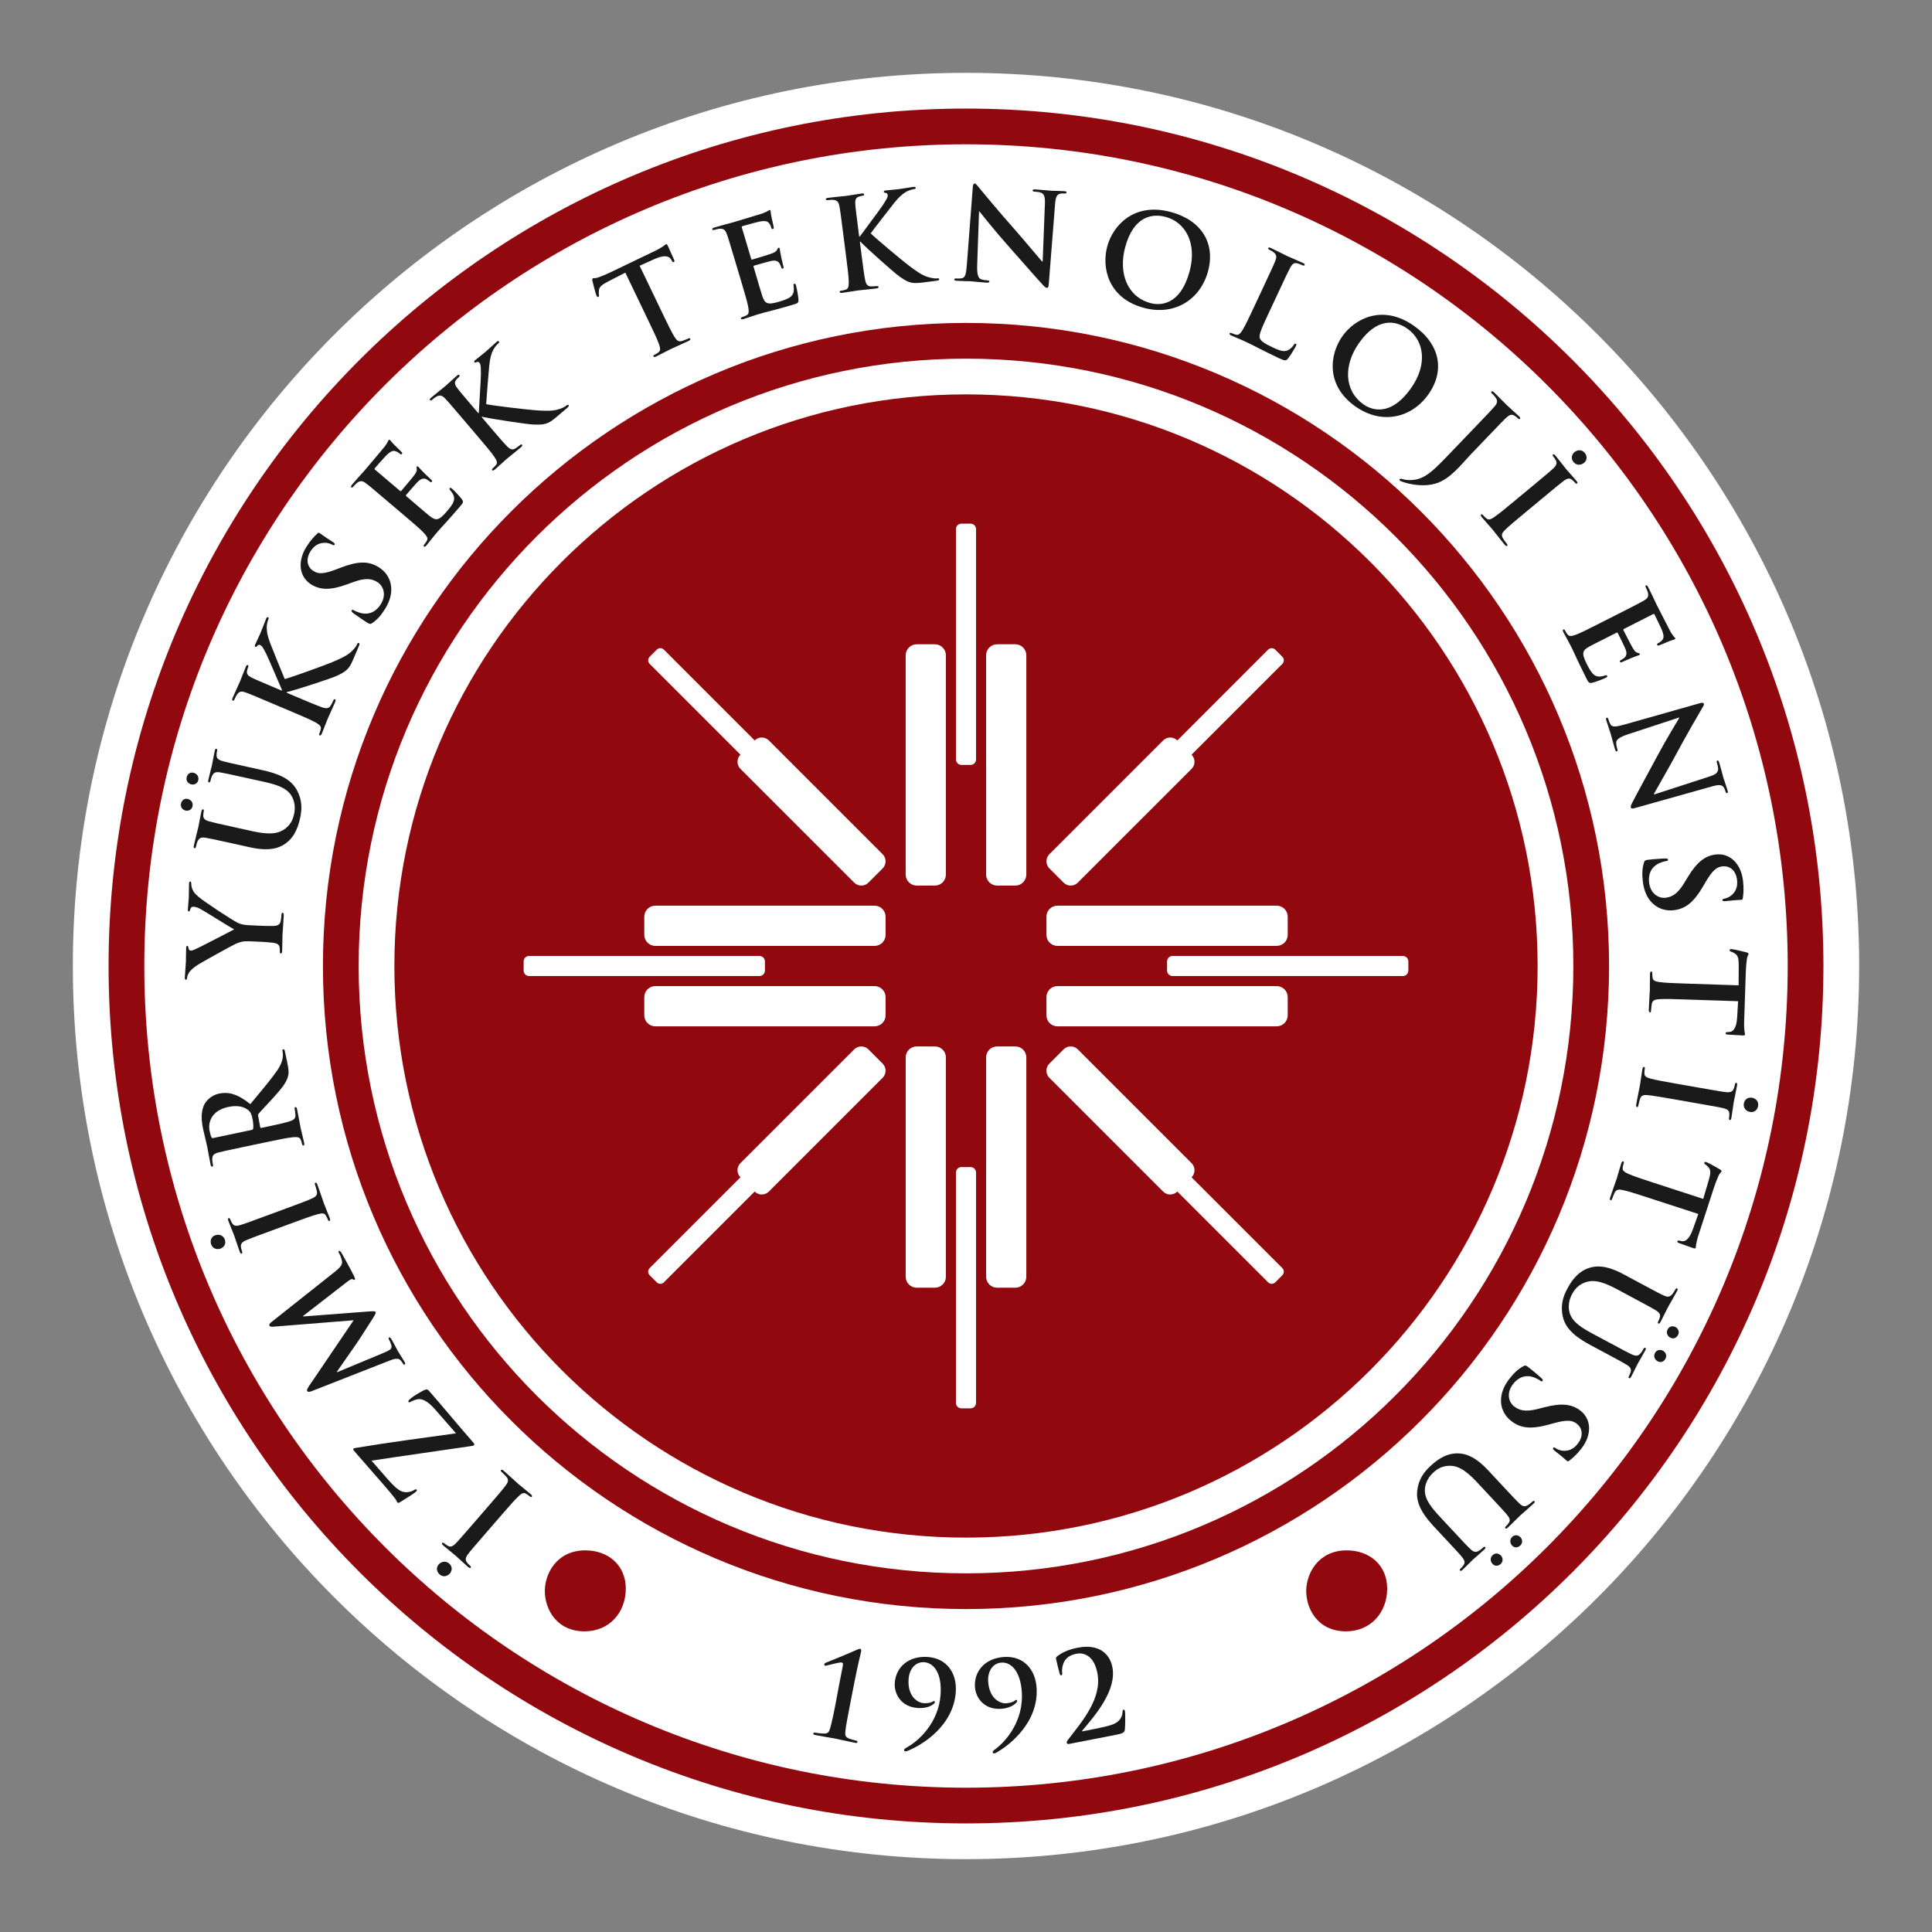 <?xml version="1.0" encoding="utf-8"?>
<!-- Generator: Adobe Illustrator 16.0.0, SVG Export Plug-In . SVG Version: 6.00 Build 0)  -->
<svg version="1.2" baseProfile="tiny" id="Layer_1" xmlns="http://www.w3.org/2000/svg" xmlns:xlink="http://www.w3.org/1999/xlink"
	 x="0px" y="0px" width="800px" height="800px" viewBox="0 0 800 800" xml:space="preserve">
<rect x="0" y="0" width="800" height="800" fill="#808080" stroke="none"/>
<g>
	<g>
		<path fill="#FFFFFF" d="M769.836,399.997c0,204.257-165.579,369.839-369.835,369.839c-204.256,0-369.837-165.582-369.837-369.839
			c0-204.25,165.581-369.833,369.837-369.833C604.257,30.164,769.836,195.747,769.836,399.997"/>
		<g>
			<path fill="#1A1A1A" d="M186.273,651.559c-0.862,0.996-2.634,1.754-4.224,0.379c-1.273-1.104-1.544-2.799-0.406-4.111
				c1.135-1.316,2.981-1.598,4.331-0.422C187.565,648.777,187.133,650.566,186.273,651.559 M201.075,634.95
				c-5.232,6.04-6.199,7.154-7.218,8.496c-1.091,1.42-1.28,2.438-0.578,3.396c0.332,0.501,0.815,0.986,1.293,1.401
				c0.397,0.341,0.565,0.628,0.289,0.948c-0.206,0.24-0.591,0.045-1.227-0.501c-1.511-1.31-3.911-3.597-5.067-4.596
				c-0.991-0.861-3.441-2.771-4.951-4.089c-0.517-0.449-0.764-0.806-0.559-1.046c0.275-0.312,0.583-0.187,0.98,0.154
				c0.398,0.347,0.75,0.58,1.296,0.918c1.246,0.727,2.147,0.329,3.433-0.992c1.182-1.206,2.147-2.317,7.381-8.362l6.06-6.993
				c3.34-3.857,6.059-6.999,7.382-8.844c0.809-1.177,1.151-2.133,0.097-3.327c-0.487-0.563-1.295-1.398-1.89-1.918
				c-0.437-0.373-0.532-0.667-0.358-0.865c0.24-0.275,0.66-0.124,1.097,0.255c2.624,2.276,5.025,4.563,6.1,5.494
				c0.914,0.791,3.521,2.845,5.109,4.22c0.518,0.446,0.693,0.808,0.455,1.084c-0.175,0.198-0.437,0.178-0.912-0.233
				c-0.599-0.517-1.144-0.849-1.572-1.082c-0.934-0.524-1.754-0.06-2.875,0.992c-1.645,1.496-4.365,4.641-7.706,8.493
				L201.075,634.95z"/>
			<path fill="#1A1A1A" d="M180.304,583.761c-3.527-4.042-5.867-4.726-7.61-4.319c-0.949,0.192-1.869,0.58-2.526,0.941
				c-0.469,0.267-0.775,0.396-0.982,0.16c-0.274-0.317-0.067-0.64,0.883-1.469c1.271-1.109,4.296-2.843,5.531-3.43
				c0.887-0.423,1.447-0.423,2.068,0.291c5.777,6.622,11.39,13.461,18.378,21.47c0.381,0.437,0.471,0.776,0.192,1.02
				c-0.277,0.246-0.581,0.297-1.709,0.442c-13.602,2.018-27.686,3.97-40.689,5.952l6.781,7.774c1.766,2.025,3.995,4.336,5.815,4.985
				c1.854,0.681,3.948,0.118,4.962-0.558c0.624-0.406,0.919-0.385,1.129-0.146c0.243,0.279,0.08,0.489-0.399,0.904
				c-0.913,0.793-5.04,3.349-6.4,4.189c-0.627,0.403-0.961,0.418-1.169,0.181c-0.311-0.359-0.282-0.803-1.107-1.831
				c-3.127-3.905-4.828-5.772-6.245-7.399l-10.551-12.095c-0.347-0.396-0.47-0.779-0.271-0.954c0.237-0.207,0.613-0.255,1.031-0.338
				c13.656-2.278,27.995-4.169,41.399-6.015L180.304,583.761z"/>
			<path fill="#1A1A1A" d="M128.859,576.122c-0.853,0.309-1.421,0.272-1.633-0.092c-0.208-0.364-0.139-0.771,0.702-2.044
				l18.5-27.296l-33.176,2.655c-0.939,0.059-1.436,0.037-1.671-0.371c-0.238-0.412,0.058-0.948,0.937-1.636l25.752-20.424
				c2.634-2.068,3.691-3.29,3.312-4.896c-0.355-1.559-0.835-2.492-1.178-3.088c-0.237-0.412-0.375-0.752-0.104-0.913
				c0.365-0.21,0.817,0.259,1.187,0.898c0.658,1.139,4.158,7.503,5.073,9.402c0.517,1.103,0.536,1.452,0.263,1.608
				c-0.228,0.137-0.47,0.03-0.79-0.21c-0.25-0.22-0.919-0.012-2.091,0.903l-18.462,14.323l0.107,0.185l26.421-2.027
				c2.747-0.195,3.29-0.204,3.524,0.208c0.239,0.408-0.409,1.393-1.354,2.913c-1.462,2.302-6.353,9.934-7.311,11.221
				c-0.72,0.96-4.878,7.011-7.372,10.578l0.105,0.187l19.497-8.119c0.873-0.379,1.491-0.678,2.219-1.102
				c0.867-0.498,0.935-1.331,0.668-2.208c-0.292-0.928-0.613-1.588-0.88-2.045c-0.209-0.364-0.301-0.737-0.074-0.868
				c0.409-0.236,0.736,0.122,1.133,0.803c1.105,1.912,2.154,4.043,2.628,4.866c0.5,0.862,1.902,2.969,2.745,4.43
				c0.263,0.453,0.382,0.874-0.027,1.105c-0.229,0.134-0.476-0.086-0.739-0.542c-0.21-0.365-0.397-0.686-0.93-1.289
				c-1.009-1.117-2.998-0.451-4.676,0.216L128.859,576.122z"/>
			<path fill="#1A1A1A" d="M91.334,517.013c-1.235,0.456-3.155,0.266-3.884-1.707c-0.579-1.579,0-3.198,1.631-3.797
				c1.63-0.604,3.378,0.045,3.999,1.719C93.808,515.207,92.57,516.559,91.334,517.013 M112.327,509.616
				c-7.504,2.765-8.886,3.273-10.431,3.955c-1.64,0.717-2.298,1.519-2.146,2.699c0.053,0.597,0.241,1.257,0.458,1.847
				c0.182,0.498,0.192,0.826-0.203,0.969c-0.296,0.113-0.541-0.248-0.83-1.036c-0.692-1.876-1.69-5.047-2.218-6.475
				c-0.455-1.233-1.677-4.09-2.368-5.968c-0.236-0.644-0.281-1.07,0.014-1.183c0.396-0.146,0.603,0.116,0.784,0.607
				c0.185,0.495,0.378,0.874,0.694,1.428c0.738,1.245,1.724,1.33,3.488,0.792c1.618-0.48,3-0.99,10.501-3.758l8.69-3.202
				c4.789-1.766,8.691-3.201,10.741-4.178c1.278-0.641,2.039-1.314,1.692-2.868c-0.157-0.725-0.459-1.851-0.73-2.593
				c-0.2-0.543-0.144-0.839,0.102-0.932c0.347-0.13,0.639,0.211,0.842,0.751c1.199,3.259,2.196,6.423,2.689,7.757
				c0.417,1.138,1.711,4.195,2.44,6.168c0.235,0.645,0.215,1.044-0.132,1.171c-0.246,0.089-0.467-0.053-0.685-0.646
				c-0.272-0.74-0.591-1.294-0.854-1.703c-0.563-0.915-1.509-0.901-2.996-0.521c-2.164,0.519-6.064,1.952-10.853,3.718
				L112.327,509.616z"/>
			<path fill="#1A1A1A" d="M101.235,474.851c-7.824,1.647-9.265,1.95-10.889,2.396c-1.729,0.475-2.465,1.062-2.468,2.836
				c-0.018,0.433,0.114,1.316,0.268,2.035c0.118,0.569,0.082,0.898-0.282,0.979c-0.36,0.074-0.538-0.264-0.7-1.037
				c-0.576-2.727-1.101-6.003-1.329-7.082c-0.369-1.751-1.344-5.627-1.68-7.229c-0.685-3.241-1.101-6.756,0.218-9.935
				c0.679-1.648,2.868-4.262,6.317-4.984c3.809-0.8,7.645,0.056,12.959,4.367c4.802-5.796,8.635-10.312,11.19-14.019
				c2.377-3.511,2.293-5.697,2.284-6.501c-0.013-0.589-0.061-1.061-0.146-1.472c-0.087-0.412,0.024-0.649,0.281-0.706
				c0.411-0.086,0.59,0.252,0.72,0.868l1.028,4.893c0.606,2.883,0.621,4.223,0.184,5.713c-0.721,2.462-2.728,4.93-6.085,8.643
				c-2.397,2.652-5.4,5.758-6.032,6.591c-0.255,0.322-0.241,0.643-0.165,1.007l0.839,4.495c0.055,0.258,0.191,0.394,0.5,0.326
				l0.72-0.151c4.788-1.008,8.853-1.864,10.961-2.575c1.459-0.471,2.529-1.016,2.409-2.602c-0.061-0.794-0.195-1.949-0.326-2.568
				c-0.086-0.409,0.025-0.649,0.282-0.706c0.359-0.073,0.592,0.255,0.733,0.931c0.625,2.983,1.272,6.824,1.437,7.595
				c0.206,0.978,1.043,4.187,1.476,6.246c0.139,0.67,0.061,1.058-0.3,1.138c-0.256,0.054-0.456-0.115-0.584-0.738
				c-0.162-0.77-0.395-1.371-0.594-1.81c-0.424-0.987-1.609-1.008-3.146-0.896c-2.216,0.198-6.284,1.055-11.02,2.051
				L101.235,474.851z M104.024,467.923c0.566-0.122,0.75-0.27,0.83-0.658c0.133-1.161-0.039-2.731-0.309-4.021
				c-0.432-2.06-0.781-2.685-1.644-3.47c-1.457-1.307-4.14-2.302-8.36-1.416c-7.309,1.54-8.402,6.823-7.765,9.864
				c0.272,1.282,0.519,2.198,0.781,2.681c0.178,0.338,0.409,0.395,0.817,0.312L104.024,467.923z"/>
			<path fill="#1A1A1A" d="M103.374,389.769c-2.837-0.13-4.021,0.347-5.572,0.957c-0.859,0.329-12.74,6.854-15.552,8.572
				c-2.006,1.228-3.378,2.48-4,3.455c-0.4,0.67-0.754,1.544-0.784,2.178c-0.018,0.421-0.139,0.785-0.506,0.768
				c-0.315-0.012-0.457-0.391-0.428-1.02c0.041-0.948,0.375-4.88,0.454-6.616c0.048-1.108-0.011-3.269,0.096-5.633
				c0.021-0.524,0.19-0.782,0.507-0.765c0.315,0.015,0.351,0.382,0.525,1.18c0.083,0.477,0.492,0.758,0.915,0.778
				c0.42,0.019,1.062-0.213,1.816-0.548c1.611-0.666,14.605-7.458,16.113-8.233c-1.237-0.582-12.503-7.72-14.098-8.528
				c-1.133-0.578-2.016-0.83-2.701-0.862c-0.524-0.023-1.113,0.166-1.361,1.043c-0.128,0.472-0.255,0.942-0.571,0.927
				c-0.367-0.021-0.46-0.283-0.431-0.921c0.077-1.736,0.312-3.407,0.38-4.931c0.051-1.162,0.049-4.637,0.094-5.63
				c0.024-0.574,0.145-0.941,0.462-0.924c0.368,0.015,0.506,0.443,0.48,1.022c-0.022,0.527,0.142,1.534,0.525,2.34
				c0.478,1.126,1.082,1.733,2.449,2.952c2.025,1.83,14.048,9.739,16.264,10.788c1.855,0.874,3.486,0.951,5.221,1.022l4.31,0.198
				c0.84,0.035,3.046,0.134,5.261,0.077c1.529-0.039,2.706-0.462,2.989-2.027c0.138-0.729,0.293-1.884,0.326-2.619
				c0.027-0.577,0.198-0.833,0.46-0.82c0.367,0.015,0.505,0.444,0.476,1.123c-0.151,3.313-0.455,6.613-0.517,8.038
				c-0.063,1.311-0.052,4.629-0.139,6.575c-0.033,0.738-0.156,1.152-0.578,1.132c-0.262-0.006-0.406-0.281-0.383-0.859
				c0.034-0.731-0.042-1.368-0.126-1.846c-0.163-1.063-1.297-1.585-2.818-1.763c-2.201-0.255-4.41-0.353-5.25-0.392L103.374,389.769
				z"/>
			<path fill="#1A1A1A" d="M76.791,335.628c-0.975-0.217-2.205-1.239-1.84-2.884c0.293-1.339,1.354-2.234,2.742-1.929
				c1.438,0.317,2.353,1.541,2.022,3.034C79.354,335.491,77.871,335.867,76.791,335.628 M79.184,324.785
				c-1.027-0.225-2.258-1.253-1.895-2.895c0.298-1.336,1.358-2.234,2.797-1.917c1.437,0.319,2.353,1.546,2.023,3.034
				C81.747,324.649,80.262,325.025,79.184,324.785 M96.101,349.21c-7.81-1.722-9.249-2.042-10.916-2.302
				c-1.769-0.282-2.684-0.054-3.417,1.564c-0.192,0.388-0.438,1.25-0.595,1.97c-0.125,0.566-0.295,0.851-0.656,0.771
				c-0.358-0.08-0.382-0.459-0.212-1.232c0.6-2.723,1.468-5.92,1.809-7.464c0.274-1.232,0.833-4.507,1.243-6.355
				c0.169-0.771,0.35-1.108,0.708-1.028c0.362,0.077,0.396,0.408,0.284,0.921c-0.124,0.569-0.145,0.887-0.174,1.526
				c-0.052,1.443,0.732,2.047,2.507,2.548c1.622,0.463,3.061,0.783,10.869,2.508l7.194,1.587c7.451,1.646,10.915,0.842,13.526-1.214
				c2.407-1.899,3.136-4.214,3.523-5.962c0.496-2.261,0.391-5.197-1.21-7.704c-2.203-3.449-6.792-4.622-12.087-5.793l-6.419-1.413
				c-7.809-1.728-9.248-2.042-10.916-2.306c-1.771-0.281-2.682-0.051-3.415,1.568c-0.196,0.385-0.439,1.247-0.565,1.81
				c-0.124,0.569-0.296,0.854-0.655,0.773c-0.36-0.077-0.382-0.462-0.222-1.176c0.577-2.617,1.445-5.816,1.455-5.87
				c0.136-0.616,0.698-3.885,1.139-5.899c0.16-0.723,0.34-1.055,0.701-0.979c0.362,0.084,0.396,0.413,0.259,1.028
				c-0.125,0.563-0.142,0.887-0.176,1.523c-0.047,1.443,0.735,2.047,2.508,2.545c1.623,0.469,3.061,0.783,10.87,2.507l5.498,1.215
				c5.706,1.26,11.642,3.165,14.389,8.294c2.329,4.344,2.077,8.163,1.339,11.506c-0.6,2.72-1.842,7.62-6.061,10.622
				c-2.942,2.098-7.175,3.209-14.625,1.567L96.101,349.21z"/>
			<path fill="#1A1A1A" d="M116.675,285.981l0.103-0.246c-1.095-2.406-5.319-12.54-6.371-14.638
				c-1.025-2.035-1.785-3.612-2.606-3.962c-0.533-0.228-0.956-0.178-1.258,0.268c-0.281,0.396-0.462,0.545-0.751,0.423
				c-0.339-0.142-0.334-0.426-0.108-0.953c0.431-1.02,1.704-3.621,2.258-4.928c0.637-1.5,1.62-4.226,2.255-5.74
				c0.208-0.479,0.446-0.782,0.786-0.634c0.341,0.142,0.333,0.427,0.129,0.906c-0.289,0.682-0.608,1.977-0.658,3.041
				c-0.053,1.745,0.265,3.822,1.421,6.767c0.814,2.122,4.983,12.514,6.031,14.898c3.018-0.781,17.258-5.946,19.854-7.078
				c2.937-1.271,6.037-2.528,8.163-4.712c1.196-1.209,1.754-2.118,1.999-2.695c0.145-0.338,0.364-0.591,0.655-0.466
				c0.338,0.146,0.381,0.444-0.009,1.366l-1.786,4.216c-0.615,1.452-0.982,2.323-1.509,3.301c-1.353,2.514-2.972,3.369-5.694,4.676
				c-2.794,1.334-18.026,6.14-19.861,6.558l-0.951,0.226l-0.102,0.245l4.406,1.867c4.459,1.884,8.286,3.506,10.432,4.24
				c1.396,0.48,2.647,0.492,3.355-0.638c0.384-0.637,0.931-1.658,1.197-2.29c0.164-0.388,0.412-0.568,0.656-0.466
				c0.338,0.143,0.319,0.594,0.093,1.13c-1.148,2.717-2.586,5.703-3.099,6.915c-0.471,1.115-1.618,4.223-2.438,6.166
				c-0.267,0.626-0.556,0.904-0.895,0.763c-0.244-0.104-0.306-0.358-0.06-0.94c0.309-0.729,0.455-1.348,0.542-1.824
				c0.218-1.053-0.745-1.746-2.068-2.536c-1.932-1.104-5.759-2.727-10.215-4.611l-8.527-3.608
				c-7.366-3.121-8.721-3.695-10.313-4.252c-1.688-0.605-2.625-0.543-3.643,0.912c-0.261,0.347-0.659,1.149-0.945,1.831
				c-0.225,0.53-0.446,0.779-0.785,0.635c-0.338-0.143-0.292-0.522,0.015-1.248c1.088-2.569,2.526-5.556,3.02-6.724
				c0.491-1.161,1.636-4.272,2.334-5.923c0.288-0.676,0.527-0.978,0.867-0.833c0.339,0.146,0.313,0.475,0.151,0.866
				c-0.207,0.482-0.283,0.797-0.431,1.413c-0.311,1.413,0.349,2.15,2.002,2.966c1.508,0.756,2.867,1.324,10.231,4.444
				L116.675,285.981z"/>
			<path fill="#1A1A1A" d="M154.177,257.975c-0.757,0.519-1.065,0.516-2.046-0.099c-2.452-1.534-5.015-3.39-5.703-3.878
				c-0.641-0.462-1.047-0.904-0.824-1.26c0.252-0.402,0.68-0.195,1.037,0.026c0.578,0.364,1.628,0.771,2.526,1.02
				c3.914,1.088,6.764-0.794,8.493-3.556c2.513-4.015,1.019-7.681-1.345-9.158c-2.184-1.363-4.652-1.982-9.867-0.096l-2.889,1.046
				c-6.905,2.511-11.088,2.246-14.698-0.012c-4.907-3.069-5.861-9.375-1.984-15.573c1.815-2.898,3.432-4.492,4.47-5.455
				c0.341-0.347,0.614-0.483,0.925-0.29c0.581,0.364,1.761,1.351,5.24,3.528c0.981,0.617,1.255,0.97,1.031,1.325
				c-0.194,0.313-0.547,0.281-1.082-0.054c-0.402-0.252-1.923-0.896-3.67-0.685c-1.265,0.139-3.411,0.593-5.226,3.493
				c-2.063,3.298-1.403,6.507,1.271,8.179c2.052,1.285,4.255,1.235,9.38-0.708l1.719-0.661c7.434-2.859,11.713-2.851,15.949-0.198
				c2.587,1.617,5.047,4.521,5.133,9.046c0.033,3.123-1.129,5.87-2.606,8.234C157.793,254.78,156.223,256.591,154.177,257.975"/>
			<path fill="#1A1A1A" d="M160.16,207.306c-6.095-5.18-7.218-6.134-8.569-7.144c-1.432-1.076-2.345-1.301-3.748-0.214
				c-0.354,0.255-0.974,0.901-1.451,1.461c-0.375,0.441-0.659,0.616-0.939,0.376c-0.28-0.239-0.123-0.586,0.39-1.19
				c0.918-1.082,1.945-2.211,2.797-3.213c0.924-1.007,1.75-1.896,2.225-2.459c1.089-1.286,7.866-9.262,8.47-10.06
				c0.569-0.829,1.034-1.538,1.227-1.926c0.128-0.237,0.213-0.581,0.384-0.779c0.172-0.198,0.366-0.106,0.566,0.065
				c0.278,0.24,0.591,0.847,2.333,2.536c0.367,0.376,2.062,1.956,2.475,2.444c0.168,0.214,0.341,0.492,0.104,0.773
				c-0.242,0.285-0.508,0.192-0.871-0.112c-0.282-0.24-0.997-0.776-1.647-0.986c-0.96-0.329-1.784-0.338-3.725,1.463
				c-0.659,0.611-4.314,4.756-4.995,5.557c-0.171,0.201-0.119,0.385,0.163,0.622l10.147,8.613c0.279,0.243,0.475,0.335,0.677,0.095
				c0.75-0.88,4.665-5.494,5.37-6.483c0.737-1.031,1.126-1.736,1.031-2.438c-0.083-0.548-0.146-0.88,0.024-1.078
				c0.136-0.163,0.317-0.217,0.561-0.015c0.24,0.21,0.745,0.915,2.655,2.812c0.767,0.717,2.268,2.201,2.551,2.441
				c0.322,0.267,0.759,0.643,0.455,1.005c-0.238,0.284-0.466,0.226-0.668,0.054c-0.434-0.297-0.957-0.741-1.581-1.064
				c-0.97-0.479-2.049-0.427-3.47,0.919c-0.728,0.693-4.14,4.631-4.956,5.594c-0.17,0.199-0.043,0.374,0.197,0.578l3.169,2.693
				c1.363,1.155,5.018,4.329,6.215,5.277c2.834,2.267,3.983,2.139,7.454-1.95c0.886-1.046,2.317-2.731,2.72-4.181
				c0.406-1.452-0.03-2.652-1.434-4.326c-0.374-0.453-0.467-0.673-0.228-0.951c0.276-0.319,0.594-0.047,0.994,0.291
				c0.923,0.781,3.377,3.419,4.011,4.302c0.805,1.165,0.496,1.529-0.799,3.056c-2.552,3.001-4.505,5.144-6.01,6.829
				c-1.544,1.656-2.639,2.868-3.66,4.071c-0.376,0.438-1.125,1.321-1.902,2.32c-0.782,0.918-1.588,2.033-2.268,2.833
				c-0.443,0.521-0.803,0.699-1.084,0.465c-0.199-0.172-0.183-0.433,0.226-0.918c0.51-0.6,0.838-1.15,1.064-1.577
				c0.521-0.939-0.192-1.887-1.216-3.037c-1.514-1.633-4.683-4.323-8.374-7.455L160.16,207.306z"/>
			<path fill="#1A1A1A" d="M198.066,171.094l0.2-0.175c0.101-2.64,0.862-13.588,0.862-15.941c-0.003-2.272,0.025-4.023-0.554-4.708
				c-0.376-0.441-0.775-0.578-1.244-0.316c-0.43,0.222-0.656,0.277-0.862,0.038c-0.237-0.282-0.104-0.53,0.336-0.892
				c0.838-0.718,3.144-2.475,4.224-3.396c1.243-1.058,3.344-3.056,4.583-4.122c0.401-0.341,0.75-0.498,0.988-0.223
				c0.24,0.281,0.105,0.531-0.295,0.875c-0.561,0.477-1.422,1.492-1.945,2.418c-0.833,1.534-1.476,3.537-1.766,6.685
				c-0.219,2.26-1.145,13.419-1.279,16.021c3.045,0.652,18.09,2.415,20.914,2.563c3.196,0.184,6.532,0.45,9.411-0.549
				c1.61-0.545,2.514-1.107,2.994-1.517c0.279-0.237,0.588-0.361,0.793-0.121c0.237,0.275,0.141,0.568-0.619,1.218l-3.485,2.969
				c-1.2,1.021-1.922,1.633-2.832,2.27c-2.33,1.645-4.161,1.683-7.181,1.63c-3.094-0.06-18.86-2.59-20.691-3.037l-0.951-0.223
				l-0.202,0.172l3.104,3.645c3.141,3.681,5.836,6.845,7.422,8.463c1.036,1.055,2.145,1.626,3.283,0.933
				c0.628-0.396,1.578-1.066,2.098-1.508c0.318-0.272,0.622-0.325,0.793-0.121c0.239,0.275,0.021,0.67-0.42,1.046
				c-2.241,1.911-4.866,3.94-5.867,4.791c-0.922,0.788-3.339,3.056-4.943,4.421c-0.521,0.444-0.904,0.563-1.141,0.281
				c-0.172-0.198-0.116-0.455,0.365-0.865c0.604-0.513,1.015-1.004,1.306-1.39c0.664-0.845,0.116-1.896-0.715-3.193
				c-1.232-1.849-3.927-5.014-7.066-8.7l-6.004-7.046c-5.185-6.086-6.139-7.209-7.313-8.418c-1.24-1.292-2.107-1.659-3.666-0.818
				c-0.388,0.196-1.105,0.735-1.664,1.212c-0.441,0.377-0.75,0.504-0.988,0.223c-0.24-0.281-0.025-0.602,0.575-1.103
				c2.122-1.807,4.746-3.837,5.707-4.655c0.96-0.814,3.382-3.087,4.741-4.261c0.561-0.477,0.911-0.631,1.149-0.355
				c0.238,0.282,0.065,0.566-0.253,0.839c-0.401,0.341-0.606,0.59-1.02,1.072c-0.911,1.123-0.651,2.077,0.464,3.55
				c1.01,1.349,1.965,2.469,7.151,8.552L198.066,171.094z"/>
			<path fill="#1A1A1A" d="M258.934,112.894l-6.976,3.585c-2.707,1.413-3.729,2.196-3.939,3.583
				c-0.132,0.938-0.097,1.62-0.009,2.047c0.087,0.424,0.036,0.682-0.25,0.821c-0.332,0.157-0.538-0.03-0.79-0.552
				c-0.364-0.761-1.535-5.514-1.622-5.938c-0.156-0.679-0.149-1.04,0.134-1.174c0.38-0.181,1.082,0.065,2.313-0.412
				c1.445-0.519,3.292-1.288,4.86-2.038l18.778-9.017c1.518-0.731,2.495-1.378,3.159-1.811c0.644-0.483,0.979-0.758,1.167-0.854
				c0.333-0.154,0.516,0.107,0.859,0.815c0.479,0.995,1.906,4.337,2.498,5.57c0.182,0.501,0.224,0.826-0.061,0.966
				c-0.379,0.178-0.591-0.015-0.979-0.696l-0.299-0.504c-0.685-1.186-2.602-1.899-6.87,0.032l-6.045,2.729l9.338,19.443
				c2.095,4.368,3.895,8.11,5.112,10.036c0.777,1.257,1.564,2.166,3.077,1.675c0.711-0.226,1.8-0.635,2.51-0.973
				c0.522-0.252,0.826-0.222,0.942,0.015c0.158,0.332-0.152,0.658-0.676,0.907c-3.127,1.505-6.184,2.797-7.513,3.434
				c-1.092,0.521-4.012,2.099-5.907,3.014c-0.618,0.294-1.018,0.312-1.176-0.021c-0.114-0.237,0.007-0.468,0.576-0.743
				c0.711-0.341,1.234-0.709,1.617-1.011c0.855-0.643,0.641-1.825,0.123-3.269c-0.72-2.109-2.518-5.855-4.615-10.216
				L258.934,112.894z"/>
			<path fill="#1A1A1A" d="M304.257,107.61c-2.284-7.666-2.704-9.076-3.287-10.661c-0.616-1.686-1.257-2.367-3.026-2.228
				c-0.434,0.021-1.307,0.225-2.012,0.438c-0.556,0.163-0.888,0.154-0.991-0.201c-0.107-0.35,0.216-0.557,0.972-0.782
				c1.362-0.406,2.838-0.794,4.102-1.17c1.324-0.338,2.499-0.638,3.206-0.845c1.614-0.48,11.648-3.473,12.59-3.808
				c0.929-0.389,1.706-0.729,2.079-0.948c0.238-0.128,0.495-0.37,0.745-0.445c0.253-0.073,0.363,0.113,0.438,0.362
				c0.104,0.355,0.032,1.034,0.575,3.401c0.099,0.519,0.66,2.768,0.741,3.404c0.022,0.265,0.012,0.6-0.341,0.699
				c-0.352,0.107-0.529-0.115-0.664-0.571c-0.105-0.35-0.412-1.191-0.844-1.722c-0.624-0.806-1.309-1.256-3.92-0.809
				c-0.886,0.153-6.209,1.633-7.22,1.932c-0.251,0.077-0.306,0.258-0.201,0.61l3.803,12.759c0.106,0.354,0.216,0.54,0.52,0.45
				c1.107-0.329,6.906-2.063,8.036-2.509c1.181-0.46,1.891-0.839,2.193-1.477c0.236-0.509,0.363-0.823,0.612-0.897
				c0.203-0.06,0.385-0.003,0.476,0.3c0.088,0.302,0.129,1.17,0.691,3.805c0.252,1.02,0.702,3.081,0.808,3.437
				c0.121,0.403,0.285,0.957-0.169,1.093c-0.353,0.104-0.512-0.064-0.588-0.319c-0.2-0.489-0.397-1.144-0.742-1.757
				c-0.554-0.934-1.485-1.476-3.41-1.12c-0.99,0.184-5.995,1.624-7.205,1.979c-0.253,0.08-0.243,0.293-0.152,0.596l1.187,3.982
				c0.513,1.715,1.843,6.37,2.331,7.816c1.141,3.449,2.17,3.965,7.314,2.433c1.312-0.392,3.428-1.025,4.561-2.021
				c1.13-0.992,1.417-2.233,1.155-4.406c-0.064-0.586-0.024-0.814,0.331-0.921c0.403-0.125,0.521,0.281,0.671,0.788
				c0.347,1.155,0.964,4.708,1.015,5.787c0.038,1.422-0.415,1.556-2.332,2.125c-3.781,1.128-6.585,1.857-8.769,2.449
				c-2.199,0.549-3.776,0.964-5.288,1.414c-0.556,0.166-1.664,0.494-2.859,0.907c-1.162,0.347-2.44,0.835-3.449,1.137
				c-0.655,0.196-1.055,0.151-1.158-0.204c-0.076-0.252,0.081-0.459,0.687-0.644c0.754-0.225,1.328-0.506,1.753-0.74
				c0.95-0.504,0.869-1.686,0.637-3.212c-0.38-2.192-1.568-6.175-2.95-10.815L304.257,107.61z"/>
			<path fill="#1A1A1A" d="M355.777,97.978l0.261-0.036c1.525-2.156,8.147-10.906,9.434-12.874c1.239-1.908,2.221-3.36,2.105-4.249
				c-0.073-0.575-0.328-0.913-0.864-0.948c-0.481-0.048-0.706-0.122-0.745-0.438c-0.046-0.361,0.202-0.501,0.775-0.572
				c1.095-0.142,3.985-0.353,5.394-0.533c1.616-0.207,4.467-0.731,6.085-0.939c0.521-0.064,0.9-0.009,0.947,0.353
				c0.047,0.368-0.202,0.507-0.725,0.572c-0.727,0.092-2.008,0.468-2.952,0.963c-1.537,0.832-3.17,2.154-5.132,4.634
				c-1.415,1.775-8.292,10.611-9.824,12.718c2.191,2.211,13.83,11.906,16.111,13.577c2.575,1.896,5.224,3.943,8.183,4.676
				c1.647,0.43,2.71,0.453,3.336,0.373c0.364-0.05,0.69,0.015,0.732,0.323c0.047,0.37-0.194,0.56-1.187,0.688l-4.537,0.58
				c-1.566,0.202-2.505,0.323-3.615,0.355c-2.851,0.104-4.407-0.864-6.904-2.56c-2.559-1.739-14.381-12.475-15.671-13.85
				l-0.674-0.711l-0.262,0.038l0.61,4.747c0.617,4.804,1.145,8.925,1.59,11.147c0.29,1.446,0.908,2.536,2.237,2.574
				c0.744,0.009,1.905-0.032,2.584-0.118c0.418-0.054,0.699,0.071,0.733,0.332c0.046,0.361-0.352,0.575-0.926,0.646
				c-2.921,0.377-6.228,0.644-7.532,0.81c-1.201,0.154-4.468,0.729-6.556,0.998c-0.675,0.086-1.062-0.023-1.108-0.385
				c-0.036-0.264,0.154-0.447,0.781-0.527c0.783-0.098,1.396-0.284,1.852-0.447c1.016-0.344,1.129-1.526,1.144-3.064
				c-0.021-2.228-0.549-6.347-1.163-11.146l-1.178-9.186c-1.016-7.929-1.204-9.391-1.521-11.047
				c-0.333-1.76-0.858-2.542-2.625-2.687c-0.431-0.048-1.328,0.009-2.055,0.103c-0.573,0.075-0.901,0.009-0.946-0.355
				c-0.049-0.361,0.305-0.519,1.087-0.612c2.763-0.356,6.071-0.623,7.325-0.78c1.254-0.166,4.519-0.737,6.292-0.972
				c0.729-0.089,1.108-0.029,1.155,0.332c0.046,0.367-0.253,0.507-0.669,0.561c-0.521,0.07-0.829,0.159-1.44,0.35
				c-1.376,0.438-1.68,1.381-1.551,3.218c0.111,1.686,0.298,3.146,1.314,11.075L355.777,97.978z"/>
			<path fill="#1A1A1A" d="M404.635,109.628c-0.148,4.099,0.45,5.506,1.479,5.938c0.871,0.37,1.866,0.485,2.708,0.53
				c0.575,0.038,0.886,0.166,0.865,0.479c-0.027,0.421-0.504,0.495-1.239,0.453c-3.413-0.213-5.502-0.497-6.497-0.56
				c-0.475-0.029-2.952-0.026-5.681-0.192c-0.68-0.038-1.154-0.121-1.122-0.593c0.018-0.317,0.341-0.399,0.865-0.367
				c0.683,0.038,1.629,0.041,2.376-0.119c1.391-0.334,1.695-1.849,2.029-6.411l2.376-31.048c0.063-1.046,0.265-1.771,0.792-1.739
				c0.577,0.032,1.008,0.747,1.843,1.745c0.587,0.721,8.042,9.767,15.239,17.848c3.351,3.789,9.974,11.781,10.815,12.679
				l0.264,0.012l0.918-23.598c0.143-3.207-0.267-4.235-1.496-4.836c-0.768-0.364-2.027-0.441-2.762-0.486
				c-0.632-0.038-0.83-0.207-0.813-0.521c0.027-0.421,0.608-0.441,1.396-0.397c2.729,0.169,5.238,0.483,6.341,0.549
				c0.578,0.035,2.581,0,5.153,0.163c0.684,0.038,1.205,0.127,1.179,0.545c-0.018,0.314-0.344,0.453-0.975,0.415
				c-0.524-0.03-0.942-0.054-1.582,0.063c-1.497,0.328-1.985,1.404-2.217,4.344l-2.607,33.082c-0.071,1.161-0.312,1.618-0.782,1.589
				c-0.578-0.039-1.171-0.652-1.713-1.266c-3.117-3.348-9.413-10.641-14.539-16.38c-5.376-6.024-10.801-12.937-11.685-13.994
				l-0.159-0.009L404.635,109.628z"/>
			<path fill="#1A1A1A" d="M458.488,102.024c2.35-8.684,11.12-18.35,26.351-14.231c12.643,3.414,18.522,12.908,15.381,24.535
				c-3.144,11.624-13.754,18.619-26.649,15.132C458.995,123.519,456.059,111.009,458.488,102.024 M492.603,112.283
				c3.075-11.372-1.568-20.202-9.895-22.454c-5.837-1.576-13.366-0.125-16.788,12.513c-2.854,10.563,0.717,20.522,10.469,23.16
				C479.943,126.458,488.634,126.956,492.603,112.283"/>
			<path fill="#1A1A1A" d="M525.469,129.374c-2.852,6.098-4.388,9.39-3.784,10.715c0.475,1.093,1.556,2,5.274,3.739
				c2.524,1.183,4.405,2.003,6.199,1.271c0.862-0.35,2.056-1.419,2.571-2.278c0.249-0.408,0.48-0.649,0.859-0.469
				c0.335,0.154,0.272,0.416,0.003,0.987c-0.243,0.524-2.246,3.94-3.274,5.144c-0.776,0.916-1.126,1.043-3.603-0.112
				c-3.432-1.603-5.864-2.859-7.985-3.905c-2.102-1.1-3.796-1.95-5.748-2.859c-0.524-0.246-1.571-0.737-2.738-1.224
				c-1.096-0.513-2.38-0.992-3.334-1.438c-0.618-0.29-0.886-0.592-0.729-0.927c0.11-0.237,0.367-0.291,0.936-0.023
				c0.721,0.332,1.334,0.504,1.809,0.609c1.042,0.256,1.771-0.678,2.607-1.973c1.173-1.891,2.931-5.653,4.978-10.039l3.921-8.386
				c3.383-7.244,4.009-8.578,4.624-10.148c0.664-1.662,0.638-2.604-0.778-3.674c-0.338-0.272-0.886-0.584-1.506-0.874
				c-0.524-0.246-0.767-0.478-0.609-0.813c0.153-0.332,0.532-0.275,1.247,0.074c2.239,1.043,5.176,2.593,6.463,3.191
				c1.144,0.533,4.689,2.018,6.547,2.874c0.668,0.314,0.957,0.563,0.798,0.897c-0.153,0.335-0.483,0.297-1.055,0.03
				c-0.524-0.246-1.311-0.558-1.927-0.729c-1.398-0.361-2.157,0.271-3.033,1.894c-0.806,1.484-1.429,2.818-4.815,10.057
				L525.469,129.374z"/>
			<path fill="#1A1A1A" d="M555.783,139.321c5.153-7.375,16.686-13.5,29.625-4.46c10.738,7.503,13.056,18.428,6.154,28.304
				s-19.253,12.859-30.211,5.206C548.975,159.725,550.45,146.96,555.783,139.321 M584.407,160.543
				c6.752-9.66,5.377-19.545-1.698-24.481c-4.96-3.467-12.537-4.658-20.039,6.086c-6.268,8.97-6.279,19.551,2,25.337
				C567.689,169.592,575.701,173.009,584.407,160.543"/>
			<path fill="#1A1A1A" d="M611.199,176.451c5.532-5.771,6.551-6.832,7.642-8.122c1.161-1.363,1.439-2.261,0.441-3.73
				c-0.231-0.367-0.838-1.021-1.369-1.531c-0.418-0.397-0.575-0.693-0.319-0.96c0.257-0.268,0.595-0.09,1.164,0.459
				c2.012,1.929,4.294,4.338,5.28,5.283c0.912,0.874,3.413,3.055,4.896,4.475c0.53,0.51,0.723,0.838,0.468,1.107
				c-0.256,0.265-0.555,0.122-1.01-0.317c-0.419-0.399-0.682-0.58-1.213-0.941c-1.206-0.791-2.127-0.436-3.479,0.82
				c-1.239,1.141-2.259,2.205-7.793,7.974l-6.735,7.025c-1.567,1.636-3.199,3.562-5.019,5.464c-2.078,2.163-4.561,4.447-7.358,5.847
				c-3.016,1.55-7.541,2.243-13.334,0.986c-0.784-0.166-1.686-0.45-2.847-0.833c-0.412-0.103-0.785-0.322-0.975-0.5
				c-0.154-0.148-0.196-0.403-0.016-0.596c0.185-0.192,0.52-0.16,1.491,0.118c0.749,0.208,1.721,0.335,3.206,0.303
				c5.688-0.157,9.292-3.988,16.43-11.429L611.199,176.451z"/>
			<path fill="#1A1A1A" d="M634.661,201.181c6.147-5.107,7.28-6.05,8.506-7.203c1.311-1.224,1.662-2.198,1.126-3.259
				c-0.248-0.546-0.645-1.103-1.049-1.589c-0.338-0.408-0.456-0.714-0.136-0.983c0.243-0.201,0.596,0.054,1.132,0.702
				c1.276,1.538,3.274,4.188,4.246,5.363c0.841,1.011,2.945,3.298,4.222,4.83c0.439,0.524,0.626,0.915,0.383,1.12
				c-0.323,0.267-0.604,0.089-0.942-0.314c-0.334-0.403-0.643-0.693-1.13-1.114c-1.107-0.918-2.064-0.676-3.549,0.421
				c-1.36,0.995-2.495,1.938-8.644,7.044l-7.117,5.913c-3.926,3.263-7.123,5.912-8.726,7.523c-0.993,1.028-1.484,1.918-0.641,3.263
				c0.392,0.634,1.049,1.595,1.553,2.201c0.371,0.445,0.418,0.747,0.214,0.913c-0.281,0.237-0.673,0.012-1.041-0.427
				c-2.219-2.667-4.212-5.321-5.119-6.412c-0.776-0.934-3.014-3.384-4.359-5.002c-0.436-0.527-0.548-0.909-0.267-1.144
				c0.202-0.169,0.457-0.109,0.859,0.377c0.504,0.606,0.99,1.027,1.375,1.321c0.833,0.679,1.722,0.347,2.996-0.504
				c1.866-1.212,5.064-3.867,8.987-7.123L634.661,201.181z M651.974,187.208c1.011-0.839,2.883-1.302,4.229,0.319
				c1.073,1.292,1.066,3.007-0.272,4.119c-1.334,1.107-3.198,1.09-4.338-0.291C650.243,189.737,650.964,188.049,651.974,187.208"/>
			<path fill="#1A1A1A" d="M670.802,253.832c7.126-3.627,8.44-4.291,9.891-5.147c1.546-0.903,2.105-1.665,1.649-3.374
				c-0.1-0.421-0.453-1.245-0.791-1.899c-0.26-0.516-0.311-0.845,0.018-1.014c0.326-0.166,0.591,0.112,0.948,0.817
				c0.643,1.266,1.287,2.649,1.882,3.823c0.575,1.244,1.075,2.343,1.405,3.001c0.764,1.499,5.508,10.833,6.003,11.698
				c0.552,0.842,1.025,1.544,1.306,1.873c0.17,0.213,0.45,0.42,0.572,0.657c0.119,0.234-0.047,0.374-0.277,0.495
				c-0.33,0.166-1.012,0.214-3.239,1.173c-0.492,0.189-2.604,1.147-3.216,1.337c-0.257,0.074-0.586,0.125-0.752-0.207
				c-0.169-0.326,0.021-0.539,0.441-0.753c0.329-0.169,1.103-0.622,1.544-1.144c0.679-0.756,1.002-1.509,0.095-3.995
				c-0.314-0.85-2.721-5.819-3.197-6.758c-0.118-0.231-0.309-0.256-0.637-0.09l-11.861,6.03c-0.329,0.169-0.492,0.308-0.35,0.587
				c0.521,1.034,3.265,6.427,3.905,7.458c0.666,1.075,1.165,1.71,1.847,1.894c0.542,0.139,0.874,0.204,0.992,0.438
				c0.094,0.189,0.074,0.376-0.208,0.519c-0.281,0.147-1.128,0.337-3.611,1.365c-0.964,0.434-2.91,1.245-3.239,1.405
				c-0.377,0.195-0.892,0.459-1.105,0.035c-0.165-0.328-0.029-0.519,0.204-0.637c0.448-0.285,1.059-0.596,1.598-1.043
				c0.818-0.714,1.186-1.725,0.489-3.556c-0.355-0.942-2.666-5.606-3.242-6.732c-0.117-0.231-0.328-0.187-0.61-0.041l-3.707,1.881
				c-1.591,0.812-5.926,2.955-7.265,3.692c-3.186,1.739-3.508,2.848-1.078,7.63c0.621,1.218,1.621,3.188,2.803,4.122
				c1.182,0.933,2.454,0.995,4.542,0.347c0.563-0.172,0.798-0.172,0.963,0.16c0.192,0.37-0.183,0.565-0.652,0.803
				c-1.074,0.545-4.455,1.792-5.51,2.032c-1.387,0.29-1.604-0.13-2.511-1.911c-1.783-3.517-3.001-6.146-3.979-8.185
				c-0.93-2.062-1.62-3.54-2.338-4.948c-0.263-0.513-0.785-1.547-1.404-2.651c-0.548-1.075-1.262-2.246-1.738-3.183
				c-0.309-0.61-0.336-1.011-0.007-1.18c0.234-0.118,0.469-0.003,0.755,0.563c0.359,0.702,0.738,1.218,1.047,1.589
				c0.664,0.844,1.815,0.557,3.269,0.05c2.092-0.768,5.792-2.646,10.106-4.839L670.802,253.832z"/>
			<path fill="#1A1A1A" d="M674.318,303.988c-3.899,1.276-5.014,2.322-5.066,3.437c-0.045,0.951,0.192,1.92,0.436,2.729
				c0.165,0.551,0.153,0.883-0.146,0.978c-0.406,0.118-0.644-0.305-0.854-1.011c-0.98-3.274-1.435-5.333-1.722-6.293
				c-0.137-0.451-0.995-2.776-1.781-5.396c-0.194-0.657-0.281-1.125,0.173-1.259c0.303-0.092,0.491,0.178,0.643,0.685
				c0.198,0.655,0.521,1.55,0.933,2.192c0.796,1.191,2.318,0.948,6.715-0.308l29.969-8.487c1.007-0.302,1.761-0.364,1.912,0.143
				c0.161,0.551-0.354,1.203-1.006,2.332c-0.474,0.8-6.392,10.919-11.493,20.469c-2.402,4.451-7.621,13.429-8.17,14.525l0.074,0.255
				l22.475-7.29c3.059-0.968,3.882-1.706,4.024-3.069c0.071-0.848-0.287-2.054-0.498-2.759c-0.181-0.606-0.091-0.854,0.211-0.941
				c0.403-0.122,0.622,0.414,0.848,1.173c0.785,2.622,1.356,5.084,1.674,6.143c0.166,0.558,0.892,2.424,1.632,4.895
				c0.196,0.652,0.297,1.171-0.108,1.293c-0.3,0.094-0.54-0.166-0.724-0.771c-0.15-0.504-0.272-0.906-0.604-1.466
				c-0.827-1.289-2.004-1.375-4.843-0.578l-31.966,8.97c-1.107,0.331-1.62,0.269-1.754-0.188c-0.169-0.551,0.204-1.321,0.596-2.044
				c2.072-4.08,6.737-12.511,10.359-19.305c3.795-7.123,8.418-14.605,9.105-15.803l-0.045-0.147L674.318,303.988z"/>
			<path fill="#1A1A1A" d="M680.724,357.219c0.268-0.88,0.511-1.069,1.66-1.202c2.874-0.338,6.032-0.498,6.875-0.542
				c0.791-0.042,1.383,0.05,1.43,0.465c0.057,0.474-0.408,0.577-0.826,0.628c-0.679,0.08-1.751,0.421-2.607,0.782
				c-3.73,1.605-4.779,4.856-4.4,8.092c0.558,4.703,4.012,6.626,6.783,6.3c2.56-0.303,4.868-1.369,7.754-6.101l1.597-2.629
				c3.816-6.272,7.24-8.688,11.474-9.186c5.745-0.676,10.438,3.643,11.293,10.907c0.398,3.393,0.136,5.65-0.072,7.049
				c-0.048,0.486-0.175,0.763-0.539,0.804c-0.679,0.083-2.22,0.053-6.293,0.53c-1.149,0.14-1.586,0.029-1.637-0.385
				c-0.041-0.37,0.256-0.566,0.88-0.638c0.47-0.053,2.061-0.507,3.286-1.763c0.901-0.9,2.291-2.602,1.892-5.997
				c-0.453-3.864-2.978-5.953-6.113-5.583c-2.403,0.285-4.089,1.701-6.871,6.425l-0.925,1.588
				c-4.009,6.883-7.349,9.553-12.313,10.136c-3.03,0.359-6.77-0.367-9.667-3.84c-1.978-2.414-2.795-5.286-3.121-8.053
				C679.906,361.979,679.995,359.584,680.724,357.219"/>
			<path fill="#1A1A1A" d="M719.92,408.007l0.051-7.841c-0.006-3.055-0.226-4.329-1.354-5.156c-0.771-0.554-1.393-0.835-1.81-0.953
				c-0.419-0.122-0.623-0.285-0.611-0.6c0.009-0.367,0.275-0.471,0.854-0.45c0.842,0.03,5.594,1.188,6.012,1.31
				c0.679,0.181,0.99,0.347,0.979,0.664c-0.016,0.421-0.558,0.931-0.705,2.24c-0.212,1.521-0.379,3.515-0.439,5.251l-0.693,20.827
				c-0.056,1.681,0.063,2.845,0.143,3.636c0.13,0.791,0.223,1.215,0.217,1.429c-0.013,0.37-0.332,0.411-1.12,0.385
				c-1.105-0.038-4.727-0.317-6.096-0.361c-0.524-0.068-0.835-0.187-0.823-0.501c0.012-0.421,0.278-0.519,1.069-0.542l0.581-0.039
				c1.369-0.056,2.89-1.425,3.149-6.106l0.379-6.619l-21.562-0.714c-4.836-0.163-8.99-0.303-11.263-0.116
				c-1.479,0.113-2.644,0.388-2.907,1.958c-0.13,0.729-0.275,1.885-0.299,2.673c-0.021,0.581-0.187,0.839-0.447,0.83
				c-0.371-0.012-0.516-0.441-0.495-1.02c0.115-3.476,0.383-6.782,0.432-8.249c0.042-1.212-0.006-4.531,0.063-6.635
				c0.023-0.684,0.195-1.045,0.56-1.033c0.261,0.009,0.414,0.222,0.395,0.856c-0.027,0.791,0.056,1.428,0.147,1.898
				c0.175,1.061,1.322,1.416,2.842,1.624c2.198,0.338,6.354,0.471,11.191,0.634L719.92,408.007z"/>
			<path fill="#1A1A1A" d="M703.626,450.396c7.875,1.378,9.328,1.636,11.004,1.816c1.782,0.207,2.75-0.154,3.21-1.25
				c0.258-0.543,0.427-1.206,0.534-1.832c0.091-0.516,0.248-0.806,0.666-0.734c0.309,0.05,0.344,0.485,0.196,1.315
				c-0.348,1.968-1.074,5.206-1.338,6.708c-0.224,1.298-0.606,4.379-0.95,6.351c-0.118,0.679-0.293,1.072-0.607,1.016
				c-0.412-0.071-0.459-0.4-0.371-0.919c0.093-0.521,0.11-0.941,0.116-1.582c-0.012-1.448-0.821-2.015-2.616-2.433
				c-1.643-0.396-3.094-0.651-10.97-2.029l-9.12-1.6c-5.028-0.881-9.123-1.595-11.388-1.778c-1.426-0.089-2.424,0.106-2.9,1.627
				c-0.234,0.705-0.537,1.828-0.673,2.604c-0.098,0.571-0.302,0.803-0.56,0.758c-0.361-0.064-0.444-0.503-0.344-1.075
				c0.599-3.423,1.324-6.658,1.57-8.063c0.207-1.188,0.626-4.479,0.987-6.548c0.118-0.679,0.338-1.014,0.701-0.949
				c0.262,0.042,0.377,0.279,0.27,0.898c-0.136,0.779-0.142,1.42-0.12,1.905c0.025,1.072,0.853,1.538,2.328,1.956
				c2.131,0.64,6.225,1.356,11.254,2.236L703.626,450.396z M725.493,454.548c1.295,0.228,2.859,1.354,2.498,3.425
				c-0.293,1.662-1.606,2.768-3.319,2.465c-1.709-0.296-2.897-1.735-2.589-3.499C722.444,454.87,724.198,454.322,725.493,454.548"/>
			<path fill="#1A1A1A" d="M705.265,496.431l2.223-7.518c0.847-2.934,0.986-4.216,0.133-5.321c-0.59-0.747-1.108-1.188-1.476-1.423
				c-0.367-0.228-0.519-0.444-0.421-0.744c0.112-0.35,0.397-0.363,0.948-0.187c0.797,0.259,5.041,2.691,5.408,2.923
				c0.602,0.355,0.851,0.604,0.755,0.905c-0.134,0.4-0.794,0.738-1.301,1.953c-0.622,1.404-1.34,3.274-1.878,4.922l-6.445,19.803
				c-0.521,1.603-0.729,2.749-0.874,3.532c-0.094,0.8-0.124,1.231-0.189,1.43c-0.112,0.351-0.43,0.307-1.18,0.063
				c-1.051-0.344-4.45-1.615-5.751-2.039c-0.485-0.213-0.753-0.415-0.654-0.711c0.13-0.403,0.414-0.421,1.179-0.223l0.565,0.124
				c1.334,0.324,3.171-0.568,4.721-4.989l2.202-6.249l-20.505-6.677c-4.602-1.495-8.552-2.785-10.783-3.231
				c-1.448-0.303-2.646-0.361-3.336,1.072c-0.326,0.67-0.785,1.736-1.027,2.483c-0.181,0.548-0.413,0.752-0.662,0.672
				c-0.35-0.115-0.369-0.563-0.192-1.107c1.076-3.305,2.253-6.406,2.709-7.805c0.373-1.149,1.25-4.351,1.899-6.353
				c0.212-0.652,0.474-0.955,0.826-0.837c0.249,0.08,0.335,0.332,0.14,0.925c-0.243,0.753-0.338,1.387-0.389,1.866
				c-0.124,1.064,0.877,1.729,2.281,2.348c2.019,0.937,5.968,2.222,10.569,3.719L705.265,496.431z"/>
			<path fill="#1A1A1A" d="M678.938,531.217c7.049,3.777,8.347,4.475,9.882,5.177c1.627,0.752,2.566,0.779,3.714-0.578
				c0.289-0.322,0.758-1.088,1.104-1.73c0.272-0.515,0.519-0.743,0.842-0.565c0.322,0.169,0.242,0.545-0.131,1.241
				c-1.316,2.459-3.02,5.304-3.766,6.694c-0.596,1.113-2.023,4.111-2.916,5.777c-0.373,0.695-0.64,0.975-0.963,0.8
				c-0.325-0.175-0.271-0.501-0.021-0.966c0.272-0.51,0.373-0.813,0.581-1.419c0.438-1.378-0.151-2.169-1.725-3.132
				c-1.435-0.89-2.732-1.585-9.782-5.36l-6.492-3.479c-6.726-3.6-10.275-3.771-13.348-2.494c-2.837,1.171-4.163,3.2-5.008,4.775
				c-1.094,2.045-1.787,4.898-0.925,7.746c1.185,3.918,5.286,6.293,10.06,8.851l5.799,3.105c7.05,3.777,8.351,4.475,9.882,5.177
				c1.627,0.75,2.569,0.779,3.713-0.58c0.291-0.324,0.759-1.086,1.034-1.595c0.272-0.51,0.516-0.738,0.838-0.566
				c0.324,0.175,0.244,0.551-0.104,1.194c-1.268,2.367-2.972,5.216-2.996,5.259c-0.299,0.558-1.727,3.55-2.692,5.366
				c-0.35,0.649-0.617,0.926-0.943,0.751c-0.322-0.175-0.266-0.501,0.033-1.062c0.273-0.51,0.373-0.813,0.578-1.416
				c0.441-1.375-0.148-2.172-1.722-3.135c-1.438-0.884-2.734-1.579-9.784-5.36l-4.96-2.652c-5.15-2.764-10.35-6.201-11.601-11.891
				c-1.063-4.804,0.214-8.419,1.828-11.432c1.316-2.46,3.84-6.839,8.718-8.584c3.398-1.224,7.778-1.147,14.501,2.457
				L678.938,531.217z M688.597,559.313c0.929,0.501,1.832,1.819,1.037,3.305c-0.646,1.206-1.907,1.779-3.208,1.084
				c-1.298-0.699-1.85-2.125-1.127-3.471C686.094,558.747,687.622,558.791,688.597,559.313 M693.839,549.528
				c0.883,0.472,1.786,1.79,0.992,3.271c-0.646,1.209-1.911,1.783-3.164,1.114c-1.298-0.69-1.847-2.125-1.126-3.47
				C691.339,548.963,692.867,549.008,693.839,549.528"/>
			<path fill="#1A1A1A" d="M630.737,565.742c0.807-0.438,1.111-0.402,2.026,0.303c2.291,1.766,4.664,3.857,5.298,4.412
				c0.594,0.524,0.955,1.001,0.697,1.336c-0.288,0.377-0.693,0.127-1.028-0.13c-0.539-0.415-1.544-0.922-2.415-1.263
				c-3.789-1.46-6.809,0.133-8.798,2.714c-2.892,3.752-1.763,7.545,0.445,9.242c2.044,1.573,4.441,2.427,9.816,1.058l2.975-0.759
				c7.118-1.821,11.251-1.161,14.629,1.438c4.581,3.534,4.919,9.906,0.456,15.701c-2.089,2.699-3.855,4.131-4.98,4.987
				c-0.37,0.314-0.658,0.423-0.949,0.201c-0.542-0.415-1.62-1.517-4.87-4.021c-0.915-0.705-1.153-1.084-0.897-1.422
				c0.225-0.291,0.571-0.219,1.072,0.163c0.373,0.29,1.825,1.076,3.582,1.041c1.274-0.021,3.455-0.262,5.544-2.973
				c2.373-3.085,2.026-6.335-0.471-8.268c-1.917-1.476-4.113-1.635-9.405-0.206l-1.771,0.494
				c-7.675,2.122-11.933,1.694-15.892-1.354c-2.415-1.864-4.583-4.993-4.231-9.502c0.271-3.111,1.699-5.733,3.396-7.941
				C626.829,568.572,628.565,566.925,630.737,565.742"/>
			<path fill="#1A1A1A" d="M621.428,614.429c5.451,5.846,6.457,6.922,7.681,8.087c1.297,1.235,2.177,1.563,3.697,0.65
				c0.379-0.212,1.072-0.781,1.608-1.285c0.425-0.395,0.727-0.533,0.979-0.265c0.249,0.273,0.053,0.6-0.524,1.127
				c-2.039,1.899-4.571,4.045-5.725,5.12c-0.925,0.859-3.241,3.238-4.626,4.539c-0.577,0.536-0.918,0.711-1.171,0.442
				c-0.251-0.268-0.091-0.563,0.295-0.919c0.423-0.397,0.615-0.649,1.01-1.156c0.856-1.16,0.558-2.104-0.623-3.521
				c-1.068-1.305-2.076-2.383-7.525-8.229l-5.022-5.388c-5.2-5.576-8.504-6.889-11.823-6.666c-3.061,0.189-4.972,1.687-6.28,2.904
				c-1.695,1.579-3.269,4.053-3.376,7.024c-0.143,4.092,2.972,7.663,6.664,11.625l4.486,4.812c5.449,5.846,6.453,6.928,7.681,8.083
				c1.295,1.235,2.177,1.567,3.697,0.655c0.379-0.21,1.07-0.783,1.491-1.18c0.423-0.391,0.725-0.533,0.98-0.26
				c0.249,0.27,0.053,0.595-0.489,1.087c-1.961,1.831-4.492,3.974-4.53,4.009c-0.462,0.433-2.779,2.807-4.278,4.217
				c-0.54,0.5-0.88,0.675-1.133,0.405c-0.252-0.267-0.091-0.56,0.371-0.992c0.424-0.395,0.616-0.648,1.007-1.153
				c0.859-1.16,0.561-2.104-0.618-3.521c-1.07-1.302-2.078-2.381-7.527-8.229l-3.84-4.112c-3.982-4.276-7.79-9.213-7.139-14.994
				c0.542-4.895,2.919-7.896,5.42-10.229c2.038-1.905,5.843-5.229,11.018-5.31c3.61-0.062,7.728,1.423,12.93,7.005L621.428,614.429z
				 M621.502,644.131c0.717,0.772,1.146,2.314-0.086,3.458c-0.998,0.933-2.383,1.072-3.387-0.01
				c-1.005-1.072-1.064-2.604,0.056-3.645C619.313,642.792,620.746,643.324,621.502,644.131 M629.617,636.563
				c0.686,0.735,1.114,2.27-0.118,3.423c-0.999,0.931-2.383,1.066-3.352,0.026c-1.005-1.076-1.061-2.604,0.054-3.645
				C627.433,635.224,628.865,635.757,629.617,636.563"/>
			<path fill="#1A1A1A" d="M347.632,696.764c0.519-2.655,0.929-4.771,1.258-6.442c0.228-1.179,0.343-1.769-0.396-1.913
				c-0.934-0.182-4.994,1.016-6.165,1.251c-0.263,0.047-0.528,0.1-0.729,0.059c-0.146-0.027-0.344-0.317-0.284-0.614
				c0.054-0.299,0.351-0.494,0.624-0.598c0.216-0.057,10.867-4.409,12.837-5.358c0.5-0.206,1.012-0.468,1.406-0.388
				c0.441,0.083,0.481,0.655,0.385,1.149c-0.074,0.389-1.322,5.2-2.787,12.728l-1.772,9.097c-0.922,4.726-1.734,8.906-1.961,11.104
				c-0.158,1.604-0.056,2.393,1.451,3.037c0.707,0.297,2.792,0.854,3.188,0.931c0.197,0.035,0.412,0.234,0.345,0.578
				c-0.066,0.344-0.332,0.396-0.873,0.29c-3.738-0.729-6.857-1.487-8.184-1.748c-1.132-0.22-5.29-0.874-8.439-1.493
				c-0.542-0.104-0.817-0.261-0.748-0.607c0.067-0.341,0.289-0.451,0.487-0.412c0.541,0.104,3.08,0.444,4.001,0.424
				c1.642-0.041,2.021-0.679,2.477-2.225c0.617-2.126,1.531-6.286,2.401-11.018L347.632,696.764z"/>
			<path fill="#1A1A1A" d="M395.776,700.515c-0.894,14.001-13.704,22.025-20.093,24.528c-0.257,0.134-0.511,0.167-0.912,0.143
				c-0.199-0.012-0.434-0.276-0.418-0.524c0.022-0.353,0.393-0.628,0.653-0.813c5.405-2.82,13.727-10.524,14.478-22.327
				c0.566-8.853-2.936-12.989-6.788-13.235c-3.602-0.231-6.203,2.813-6.476,7.067c-0.489,7.653,4.349,9.763,6.048,9.875
				c1.751,0.113,2.771-0.127,3.44-0.385c0.57-0.264,0.835-0.501,1.036-0.485c0.2,0.012,0.387,0.225,0.372,0.474
				c-0.007,0.157-0.178,0.441-0.284,0.534c-1.55,1.46-4.197,2.047-6.75,1.884c-7.2-0.46-9.854-6.098-9.584-10.303
				c0.43-6.75,5.841-11.325,13.543-10.836C392.189,686.633,396.257,692.914,395.776,700.515"/>
			<path fill="#1A1A1A" d="M429.234,698.917c0.892,14.002-10.801,23.586-16.815,26.878c-0.24,0.17-0.489,0.234-0.887,0.258
				c-0.201,0.012-0.468-0.219-0.482-0.47c-0.024-0.35,0.308-0.674,0.545-0.89c5.002-3.479,12.279-12.175,11.529-23.982
				c-0.565-8.854-4.566-12.514-8.418-12.268c-3.597,0.231-5.793,3.583-5.526,7.834c0.492,7.65,5.553,9.138,7.254,9.031
				c1.751-0.111,2.731-0.482,3.363-0.817c0.53-0.335,0.767-0.604,0.966-0.616c0.198-0.012,0.415,0.175,0.43,0.424
				c0.009,0.151-0.122,0.459-0.217,0.568c-1.354,1.645-3.901,2.558-6.453,2.718c-7.203,0.459-10.549-4.8-10.815-9
				c-0.433-6.752,4.358-11.973,12.06-12.465C423.915,685.596,428.751,691.317,429.234,698.917"/>
			<path fill="#1A1A1A" d="M442.523,722.163c-0.347,0.071-0.747-0.157-0.823-0.554c-0.078-0.392,0.328-0.931,0.734-1.468
				c5.703-7.392,13.994-16.972,11.974-27.349c-1.515-7.771-6.102-8.51-8.561-8.033c-2.112,0.412-3.662,1.12-4.868,2.789
				c-0.957,1.356-1.396,3.845-1.144,5.129c0.095,0.489,0.035,0.963-0.46,1.058c-0.242,0.047-0.459-0.267-0.622-0.851
				c-0.136-0.436-1.179-4.471-1.457-5.896c-0.083-0.444-0.074-0.648,0.399-1.099c1.725-1.355,4.208-2.76,8.536-3.604
				c8.656-1.688,13.267,2.316,14.39,8.072c1.857,9.537-7.094,19.908-12.451,26.21c-0.211,0.246-0.083,0.377,0.163,0.326l3.345-0.648
				c0.836-0.166,6.632-1.343,8.403-1.946c3.316-1.053,4.613-3.041,4.753-5.467c0.032-0.62,0.14-0.849,0.436-0.901
				c0.348-0.071,0.48,0.365,0.575,0.856c0.157,0.785,0.112,5.541-0.053,7.31c-0.137,1.408-0.893,1.703-3.992,2.306L442.523,722.163z
				"/>
		</g>
		<g>
			<path fill="#92080F" d="M400.001,44.956C203.917,44.956,44.958,203.913,44.958,400c0,196.084,158.958,355.041,355.042,355.041
				c196.083,0,355.043-158.957,355.043-355.041C755.044,203.913,596.084,44.956,400.001,44.956 M400.001,740.249
				C212.086,740.249,59.752,587.916,59.752,400c0-187.915,152.334-340.246,340.249-340.246S740.253,212.085,740.253,400
				C740.253,587.916,587.916,740.249,400.001,740.249"/>
			<path fill="#92080F" d="M400.001,133.715c-147.064,0-266.282,119.222-266.282,266.285c0,147.066,119.218,266.282,266.282,266.282
				c147.063,0,266.281-119.216,266.281-266.282C666.282,252.937,547.063,133.715,400.001,133.715 M400.001,651.488
				c-138.893,0-251.488-112.595-251.488-251.488c0-138.896,112.595-251.49,251.488-251.49S651.488,261.104,651.488,400
				C651.488,538.894,538.894,651.488,400.001,651.488"/>
			<path fill="#92080F" d="M636.696,399.997c0,130.729-105.975,236.695-236.695,236.695c-130.723,0-236.696-105.967-236.696-236.695
				c0-130.719,105.973-236.692,236.696-236.692C530.722,163.305,636.696,269.278,636.696,399.997"/>
			<path fill="#92080F" d="M540.88,658.738c0-7.011,4.873-16.766,16.758-16.766c9.45,0,16.764,6.096,16.764,15.851
				c0,9.757-6.703,17.677-17.068,17.677C545.753,675.5,540.88,666.359,540.88,658.738"/>
			<path fill="#92080F" d="M225.601,658.738c0-7.011,4.873-16.766,16.764-16.766c9.446,0,16.761,6.096,16.761,15.851
				c0,9.757-6.704,17.677-17.068,17.677C230.474,675.5,225.601,666.359,225.601,658.738"/>
		</g>
		<g>
			<path fill="#FFFFFF" d="M387.111,366.695h-7.522c-2.522,0-4.566-2.045-4.566-4.563V271.35c0-2.519,2.044-4.566,4.566-4.566h7.522
				c2.521,0,4.563,2.048,4.563,4.566v90.782C391.675,364.65,389.632,366.695,387.111,366.695"/>
			<path fill="#FFFFFF" d="M401.885,316.74h-3.762c-1.262,0-2.283-1.021-2.283-2.281v-95.346c0-1.259,1.021-2.284,2.283-2.284h3.762
				c1.259,0,2.278,1.025,2.278,2.284v95.346C404.163,315.719,403.144,316.74,401.885,316.74"/>
			<path fill="#FFFFFF" d="M420.416,366.695h-7.526c-2.519,0-4.563-2.045-4.563-4.563V271.35c0-2.519,2.045-4.566,4.563-4.566h7.526
				c2.519,0,4.563,2.048,4.563,4.566v90.782C424.979,364.65,422.935,366.695,420.416,366.695"/>
			<path fill="#FFFFFF" d="M493.396,312.492L493.396,312.492l37.596-37.596c0.812-0.814,0.812-2.134,0-2.942l-2.942-2.945
				c-0.813-0.813-2.133-0.813-2.948,0l-37.592,37.599c-1.624-1.627-4.261-1.627-5.888,0l-47.098,47.098
				c-1.624,1.627-1.624,4.261,0,5.888l5.887,5.882c1.624,1.63,4.262,1.63,5.886,0l47.1-47.095
				C495.022,316.753,495.022,314.118,493.396,312.492"/>
			<path fill="#FFFFFF" d="M433.303,387.11v-7.528c0-2.52,2.047-4.563,4.565-4.563h90.779c2.522,0,4.569,2.044,4.569,4.563v7.528
				c0,2.522-2.047,4.561-4.569,4.561h-90.779C435.35,391.671,433.303,389.633,433.303,387.11"/>
			<path fill="#FFFFFF" d="M483.256,401.882v-3.767c0-1.259,1.025-2.278,2.285-2.278h95.347c1.259,0,2.28,1.02,2.28,2.278v3.767
				c0,1.26-1.021,2.284-2.28,2.284h-95.347C484.281,404.166,483.256,403.142,483.256,401.882"/>
			<path fill="#FFFFFF" d="M433.303,420.413v-7.523c0-2.521,2.047-4.566,4.565-4.566h90.779c2.522,0,4.569,2.045,4.569,4.566v7.523
				c0,2.521-2.047,4.566-4.569,4.566h-90.779C435.35,424.979,433.303,422.935,433.303,420.413"/>
			<path fill="#FFFFFF" d="M487.509,493.394L487.509,493.394l37.596,37.596c0.812,0.812,2.133,0.812,2.944,0l2.942-2.946
				c0.812-0.808,0.812-2.124,0-2.941l-37.596-37.596c1.625-1.624,1.625-4.261,0-5.883l-47.1-47.1c-1.624-1.627-4.262-1.627-5.886,0
				l-5.887,5.888c-1.624,1.623-1.624,4.261,0,5.881l47.098,47.102C483.248,495.02,485.882,495.02,487.509,493.394"/>
			<path fill="#FFFFFF" d="M412.89,433.302h7.526c2.519,0,4.563,2.045,4.563,4.563v90.786c0,2.519-2.045,4.563-4.563,4.563h-7.526
				c-2.521,0-4.563-2.045-4.563-4.563v-90.786C408.326,435.347,410.368,433.302,412.89,433.302"/>
			<path fill="#FFFFFF" d="M398.12,483.257h3.762c1.262,0,2.281,1.022,2.281,2.285v95.345c0,1.26-1.02,2.281-2.281,2.281h-3.762
				c-1.261,0-2.282-1.021-2.282-2.281v-95.345C395.838,484.279,396.858,483.257,398.12,483.257"/>
			<path fill="#FFFFFF" d="M379.587,433.302h7.523c2.521,0,4.566,2.045,4.566,4.563v90.786c0,2.519-2.044,4.563-4.566,4.563h-7.523
				c-2.52,0-4.563-2.045-4.563-4.563v-90.786C375.024,435.347,377.067,433.302,379.587,433.302"/>
			<path fill="#FFFFFF" d="M306.606,487.506L306.606,487.506l-37.597,37.596c-0.811,0.817-0.811,2.134,0,2.941l2.944,2.946
				c0.815,0.812,2.13,0.812,2.945,0l37.594-37.596c1.626,1.626,4.263,1.626,5.888,0l47.098-47.102c1.625-1.626,1.625-4.258,0-5.881
				l-5.886-5.888c-1.626-1.627-4.261-1.627-5.887,0l-47.098,47.098C304.98,483.245,304.98,485.88,306.606,487.506"/>
			<path fill="#FFFFFF" d="M366.698,412.89v7.526c0,2.519-2.043,4.563-4.563,4.563h-90.783c-2.522,0-4.565-2.045-4.565-4.563v-7.526
				c0-2.524,2.043-4.563,4.565-4.563h90.783C364.655,408.326,366.698,410.365,366.698,412.89"/>
			<path fill="#FFFFFF" d="M316.743,398.115v3.767c0,1.26-1.022,2.278-2.281,2.278h-95.346c-1.261,0-2.283-1.019-2.283-2.278v-3.767
				c0-1.259,1.022-2.281,2.283-2.281h95.346C315.721,395.834,316.743,396.856,316.743,398.115"/>
			<path fill="#FFFFFF" d="M366.698,379.588v7.522c0,2.52-2.043,4.566-4.563,4.566h-90.783c-2.522,0-4.565-2.047-4.565-4.566v-7.522
				c0-2.525,2.043-4.569,4.565-4.569h90.783C364.655,375.019,366.698,377.063,366.698,379.588"/>
			<path fill="#FFFFFF" d="M312.495,306.607L312.495,306.607l-37.598-37.599c-0.812-0.813-2.131-0.813-2.943,0l-2.943,2.945
				c-0.812,0.809-0.812,2.128,0,2.942l37.596,37.596c-1.625,1.626-1.625,4.261,0,5.888l47.098,47.095c1.625,1.63,4.261,1.63,5.887,0
				l5.886-5.885c1.625-1.624,1.625-4.261,0-5.885l-47.098-47.098C316.753,304.98,314.119,304.98,312.495,306.607"/>
		</g>
	</g>
</g>
</svg>
